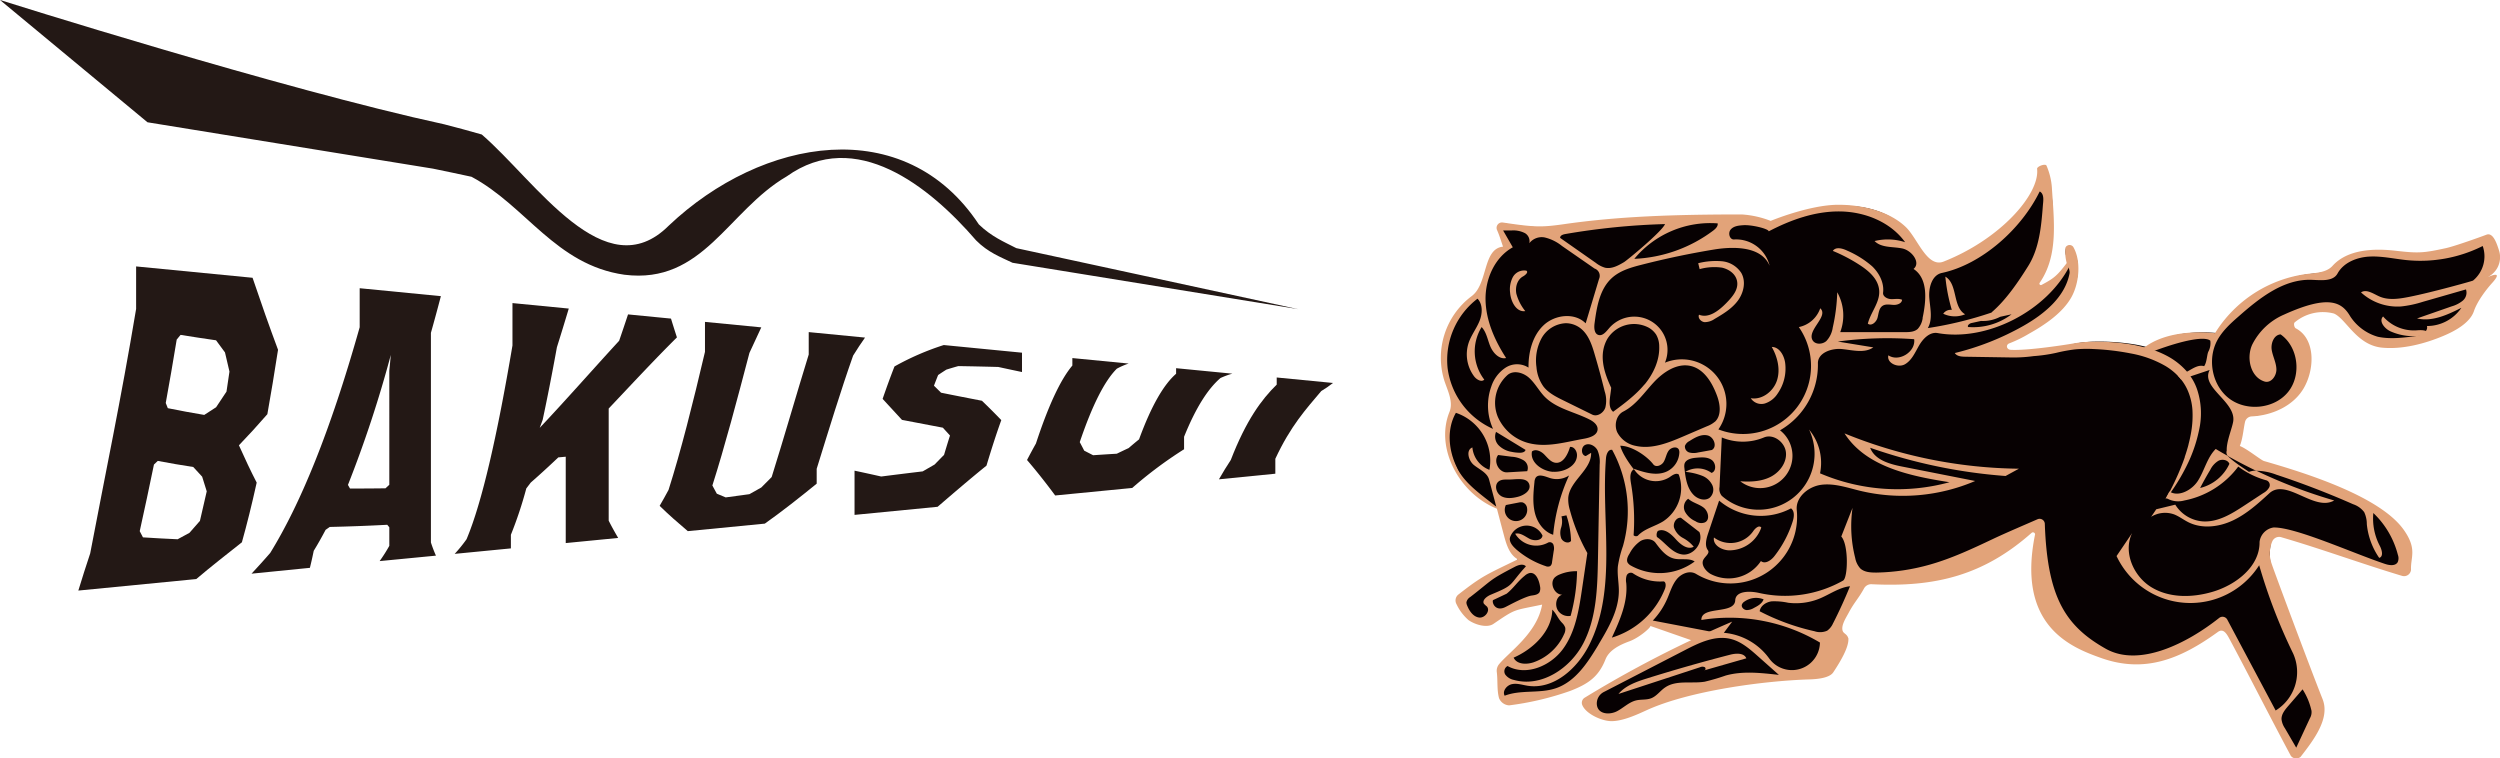 <svg xmlns="http://www.w3.org/2000/svg" viewBox="0 0 775.27 235.16"><defs><style>.cls-1{fill:#231815;}.cls-2{fill:#070102;}.cls-3{fill:#e2a379;}.cls-4{fill:none;}</style></defs><title>logo</title><g id="レイヤー_2" data-name="レイヤー 2"><g id="レイヤー_1-2" data-name="レイヤー 1"><path class="cls-1" d="M82.91,128.44q-4.41,5.08-8.82,9.65c1.84,4.12,3.68,8,5.51,11.57-1.53,6.93-3.06,13.06-4.59,18.51-4.72,3.74-9.43,7.4-14.15,11.4l-36.57,3.57c1.22-4,2.45-7.84,3.68-11.53,4.75-25,9.5-47.42,14.24-75.81q0-6.47,0-13.18l36.11,3.52c2.63,7.8,5.27,15.29,7.9,22.33Q84.56,119.2,82.91,128.44ZM62.69,147.82q-1.38-1.46-2.76-3-5.51-.84-11-1.89l-1.19,1.13c-1.47,7.16-2.94,14-4.41,20.66l1,1.92q5.38.35,10.75.59l3.68-2L62,161.53q1.06-4.41,2.11-9.16Q63.38,150.15,62.69,147.82Zm7.08-38.53L67,105.53q-5.51-.79-11-1.68l-1.2,1.45c-1.13,6.93-2.27,13.46-3.4,19.67l.64,1.61q5.65,1.15,11.3,2.09,1.84-1.17,3.68-2.38,1.61-2.37,3.22-4.85.46-3,.92-6.21Q70.46,112.31,69.77,109.29Z"/><path class="cls-1" d="M133.63,103.22v65a40.53,40.53,0,0,0,1.56,4.09L117.73,174a49,49,0,0,0,3-4.73v-5.75l-.64-.78q-8.91.47-17.83.67l-1.29.9q-1.84,3.51-3.68,6.5-.6,2.93-1.19,5.28L78,177.9c1.93-2.07,3.86-4.2,5.79-6.42,9.25-15,18.5-37.21,27.75-70V89.38l25.18,2.46Q135.19,97.69,133.63,103.22ZM107.9,150.38l.64,1.12q5.51,0,11-.07l1.19-1.1V115q.23-2.42.46-4.94A365.89,365.89,0,0,1,107.9,150.38Z"/><path class="cls-1" d="M188.76,126.69v34.77c1,2,2,3.74,2.94,5.36l-16.26,1.59V141.63l-2.3.21c-2.85,2.7-5.7,5.32-8.55,7.81l-1.38,1.82a124.22,124.22,0,0,1-4.78,14.37v4.22L141,171.76a43.76,43.76,0,0,0,3.68-4.54c4.75-11.23,9.5-32,14.24-60.08q0-6.29,0-13.15l17.46,1.7q-1.84,6.15-3.68,12c-1.47,8.1-2.94,15.63-4.41,22.5l-.92,2.49c8.21-8.7,16.42-18.07,24.63-27q1.38-4,2.76-8.18l13.32,1.3q.92,3,1.84,5.83C202.85,111.64,195.8,119.25,188.76,126.69Z"/><path class="cls-1" d="M264.56,110.28c-3.77,10.63-7.54,23-11.3,35.1q0,2.31,0,4.61c-5.36,4.36-10.72,8.59-16.08,12.39l-23.89,2.33c-2.91-2.46-5.82-5-8.73-7.84q1.38-2.37,2.76-4.94c3.77-11.83,7.54-26.79,11.3-42.82V99.82l17.46,1.7c-1.23,2.6-2.45,5.25-3.68,7.93-3.83,14.63-7.66,29.08-11.49,41.11q.69,1.29,1.38,2.54l2.76,1.15,7.35-1,3.68-2.07q1.61-1.6,3.22-3.24c3.83-12.19,7.66-25.6,11.49-38q0-3.45,0-6.95l17.46,1.7C267,106.43,265.79,108.31,264.56,110.28Z"/><path class="cls-1" d="M309.58,113.8q-6.2-.17-12.41-.27-1.84.51-3.68,1.09-1.29.81-2.57,1.68-.64,1.6-1.29,3.31l2.2,2.17c4.23.86,8.45,1.68,12.68,2.5,2,1.92,4,3.91,6,6-1.53,4.23-3.06,9-4.59,14.11-5.05,4.09-10.11,8.43-15.16,12.77L265,159.67q0-7,0-13.71,4.14.88,8.27,1.81,6.43-.82,12.87-1.59l3.68-2.12q1.47-1.51,2.94-3,.92-3.09,1.84-6l-2.21-2.43-12.68-2.42c-2-2.18-4-4.33-6-6.52,1.23-3.55,2.45-6.92,3.68-10.05A82.58,82.58,0,0,1,292.67,107l24.26,2.37v6Q313.26,114.6,309.58,113.8Z"/><path class="cls-1" d="M378.49,117.22c-3.77,3.24-7.53,8.89-11.3,18.23v3.87a128.1,128.1,0,0,0-16.08,12l-23.89,2.33q-4.37-5.91-8.73-11,1.38-2.65,2.76-5.11c3.77-11.47,7.53-19.72,11.3-24.18q0-1.32,0-2.32l17.46,1.7a21.79,21.79,0,0,0-3.68,1.6c-3.83,3.83-7.66,11.45-11.49,22.77q.69,1.29,1.38,2.64l2.76,1.42q3.68-.25,7.35-.47,1.84-.9,3.68-1.75,1.61-1.4,3.22-2.7c3.83-10.47,7.66-17,11.49-20.34v-1.73l17.46,1.7C380.95,116.19,379.72,116.67,378.49,117.22Z"/><path class="cls-1" d="M409.73,121.27c-4.75,5.63-9.5,10.81-14.24,21v4.63L378,148.64q1.84-3.21,3.68-6c4.75-12.27,9.5-18.73,14.24-23.37v-2.21l17.46,1.7C412.18,119.71,411,120.51,409.73,121.27Z"/><path class="cls-1" d="M0,0S87.53,27.67,137.77,38.55c3.8,1,7.69,2,11.63,3.16,16.84,14.52,38.19,48.07,58,28.25,29-27.45,73.21-35.08,96.15-.37,3.92,3.79,7.82,5.41,11.62,7.36l87.45,18.93L314,81.49c-3.73-1.78-7.61-3.22-11.3-6.94-14.5-16.8-37.38-35.1-58.73-19.85-18.3,10.68-25.93,33.55-50.33,30.5-21.35-3.05-30.5-21.35-47.42-30.38-4.05-.9-8-1.69-11.94-2.52L45.74,37.92Z"/><path class="cls-2" d="M573.24,198a1.74,1.74,0,0,1-.48.1Z"/><path class="cls-2" d="M770,86.61l1.62-.49c.17.9-.59,1.66-1.25,2.3a19.35,19.35,0,0,0-4.91,7.77c-1.23,3.66-5,5.73-8.59,7.23-5.81,2.45-12.15,4.39-18.35,3.22-5.52-1.05-9.33-5.57-13.26-11.07a1.12,1.12,0,0,0-1.07-.47c-4.86.74-10.55,2.39-14.38,5a1.1,1.1,0,0,0,0,1.87c5.63,3.29,7.5,11.72,4.35,17.63-3.27,6.14-10.49,9.39-17.47,9.43a1.09,1.09,0,0,0-1.09.92,44,44,0,0,1-1.77,7.48,1.09,1.09,0,0,0,.53,1.33c2.65,1.38,7.36,4.73,8.21,5a178.76,178.76,0,0,1,34.66,13.91c0,.14-.05.28-.07.42a14,14,0,0,1,7.8,7.61,34.63,34.63,0,0,1,2.43,11.2A1.11,1.11,0,0,1,746,178c-13.39-3.85-26.5-8.69-39.89-12.54-.59-.17-1.49,1.16-1.65,1.75-1.73,6.74.9,13.93,3.51,20.48q5.67,14.28,11.35,28.55c2.42,6.1-1.68,12.52-6,17.68a1.11,1.11,0,0,1-1.83-.19L692.33,198c-1-1.78-3-3.85-4.59-2.67-11.68,8.47-27.94,11.73-40.81,5.2-11.21-5.68-17.64-23-14.07-35.48a1.1,1.1,0,0,0-1.75-1.17c-14.66,11.51-33.3,16.57-52.07,15.44-.43,0-.86,1.33-1.07,1.71-1.91,3.59-3.79,6.05-5.7,9.64a8.26,8.26,0,0,0-1.38,4.62,3.33,3.33,0,0,0,.81,1.78,1.1,1.1,0,0,1-.4,1.76,14.88,14.88,0,0,0-6.65,5.74,1.1,1.1,0,0,0,1.36,1.6l.18-.08a1.11,1.11,0,0,1,.92,2c-4.55,2.32-10.46,2.32-15.78,2.48a110.16,110.16,0,0,0-41.81,9.59c-3.25,1.46-6.6,3.11-10.16,3-3.3-.1-6.79-2.38-7.24-5.54a1.14,1.14,0,0,1,.52-1.13,337.23,337.23,0,0,1,31.57-17.42,1.1,1.1,0,0,0-.14-2l-11-3.47a1.1,1.1,0,0,0-1.07.24,23.31,23.31,0,0,1-7.72,4.59,19.35,19.35,0,0,0-8.66,7.21,23,23,0,0,1-11.42,9c-5.18,2-10.78,2.65-16.32,3.2a1.11,1.11,0,0,1-1.16-.72,36.43,36.43,0,0,1-2-9.78,1.09,1.09,0,0,1,.56-1c2.73-1.47,11.9-9.39,14.36-17.77a1.11,1.11,0,0,0-1.29-1.38c-7.5,1.45-8,.56-14.75,5.17a6.83,6.83,0,0,1-6.8.26,14,14,0,0,1-4.44-5.31,1.12,1.12,0,0,1,.27-1.43c7.8-6.24,8.9-7.35,17.41-11.57a1.12,1.12,0,0,0,.28-1.8c-1.59-1.6-2.34-4-2.93-6.3q-1-3.93-2.09-7.87a1.1,1.1,0,0,0-.63-.73c-11.16-4.79-18.76-18.58-14.22-29.84,1.25-3.1-.51-6.5-1.57-9.66a23.88,23.88,0,0,1,8.4-26.2c4.87-3.52,4-13.25,9.11-15a1.07,1.07,0,0,0,.71-1.36l-1.67-4.78a1.11,1.11,0,0,1,1.24-1.45,87.42,87.42,0,0,0,32-.47c15.42-3.12,46.42.64,51.24.5.77,0,6.46-1.75,7.19-1.86,6.12-1,5.87-3.18,12.36-3.58,7.27-.45,15.1,1,20.31,6.08,3.59,3.5,4.29,9.37,8.83,11.5,7.35,3.45,16.94-3.5,22.7-9.22,3.52-3.49,7.93-9.63,11.56-13.48l-.13,0a26.91,26.91,0,0,1-.15-5.48,1.11,1.11,0,0,1,2.17-.15A43.56,43.56,0,0,1,635.88,58c1.64,9.35.26,21.68-4.77,30.52A1.12,1.12,0,0,0,632.7,90a38.28,38.28,0,0,0,8.73-7.84,1.11,1.11,0,0,0,.08-1.27c-.18-.31-.37-.61-.52-.91a4.19,4.19,0,0,1-.32-3,1.12,1.12,0,0,1,2-.21c2.6,4.34,2.07,10.21-.47,14.66-2.75,4.81-7.42,8.22-12.25,10.92a72.78,72.78,0,0,1-8.69,4.11,1.11,1.11,0,0,0,.32,2.13,89.6,89.6,0,0,0,15.73-.26h0l.9-.29a48.85,48.85,0,0,1,5.87-1.59,37.44,37.44,0,0,1,6.13-.51,66.85,66.85,0,0,1,12.15.93q1.6.29,3.19.7a1.1,1.1,0,0,0,.9-.17c5.65-3.94,13.86-4.76,20.77-4.14a1.08,1.08,0,0,0,1-.5A39.49,39.49,0,0,1,716.8,84.91c2.69-.3,5.72-.45,7.53-2.46C729,77.28,737,77.35,744,78.17s14.65,1.77,20.25-2.38a6.54,6.54,0,0,1,9.63,3.05C774.86,81.89,772.88,85.43,770,86.61Z"/><g id="シェイプ_16" data-name="シェイプ 16"><path class="cls-3" d="M690.79,141.34q-1.85-1-3.67-2.12c-2.68,2.67-3.48,6.66-5.51,9.85-1.8,2.84-5.75,5-8.5,3.54a2.66,2.66,0,0,1-.36-.21q-.55,1.06-1.14,2.1l-.17.3.22-.29a3.18,3.18,0,0,1,.92.34,7.05,7.05,0,0,0,4.76.36,27.36,27.36,0,0,0,16.76-10.52,26,26,0,0,0,8.84,4.3,1.56,1.56,0,0,1,.77,2.13,4.49,4.49,0,0,1-1.82,1.77L696,156.76c-3.94,2.59-8.26,5.27-13,4.92a11,11,0,0,1-8.43-5.18l-5.9,1.43c-.55.83-1.08,1.62-1.59,2.34a8.27,8.27,0,0,1,7.11-.76c1.59.62,2.95,1.7,4.47,2.45,4.24,2.11,9.43,1.47,13.72-.54s7.86-5.25,11.36-8.45c5.27-4.81,13.93,5.8,20.11,2.23a156.6,156.6,0,0,1-24.25-9.28,7.31,7.31,0,0,0-2.19.42C696.83,145.84,692.61,143.31,690.79,141.34Zm-8.52,10q1.48-2.87,3.15-5.64a6.71,6.71,0,0,1,2.61-2.85c1.19-.56,2.9-.2,3.32,1A13.54,13.54,0,0,1,682.28,151.33Z"/><path class="cls-3" d="M775,77.78c-.59-1.8-1.74-5.82-3.92-5-2.67,1-9.9,3.58-12.58,4.17-6.81,1.49-8.49,1.64-15.42.83s-15.07-.5-19.75,4.67c-1.81,2-4.84,2.16-7.53,2.46a39.47,39.47,0,0,0-28.91,18.41c-7.2-.75-16,0-21.84,4.37-.43.31-.83.65-1.22,1a36.22,36.22,0,0,1,3.57,2.53c-.26-1.32-1.87-1.43-.2-2.08l1.11-.42c9.11-3.35,15.45-4.46,17.12-3.08a5.56,5.56,0,0,1-.51,3.23c-.58.94-.46,3.36-1.4,4.69-1.86-.56-3.55.77-5.35,1.72a8,8,0,0,1-1.74.73,3.94,3.94,0,0,0-1.11.48c.17.17.33.34.49.52s.37.43.55.66l2.88-.94,6-2c-2.91,5.49,8.28,9.83,7.29,16-.36,2.18-2.14,6.27-2,9a1.75,1.75,0,0,0,.31,1.67q4.33,2.43,8.81,4.59a17.93,17.93,0,0,1,6.28,1.22q12.11,4,23.8,9.16a7.11,7.11,0,0,1,3.42,2.44,8.67,8.67,0,0,1,.82,3.73A22.09,22.09,0,0,0,737.81,173c1.39-.4.85-2.47.18-3.74a18.18,18.18,0,0,1-2-10.17,27.25,27.25,0,0,1,7.62,13,3,3,0,0,1-.07,2.25c-.73,1.25-2.59,1-4,.51-9.73-3.24-27.77-11.44-34.52-11.27a5.14,5.14,0,0,0-4.31,4.46c.1,7.61-7.26,13.32-14.56,15.48-6.26,1.85-13.38,2-19-1.43s-8.81-11-5.94-16.81l-4.85,7.16a25.29,25.29,0,0,0,44.23,2.85,169.88,169.88,0,0,0,10.53,27.37,14,14,0,0,1-5.42,17.67l-15-28.18a1.67,1.67,0,0,0-2.51-.53c-9.79,7.77-24.72,15.46-35.18,9.56-12.62-7.12-18.12-16.05-18.9-38.81A1.62,1.62,0,0,0,631.9,161c-3.41,1.5-10,4.3-13.85,6.13-6.34,3-12.71,6-19.45,7.92a65,65,0,0,1-16.69,2.51c-1.75,0-3.68-.07-5-1.27a6.63,6.63,0,0,1-1.6-3.29,39.81,39.81,0,0,1-.82-15.52L571,166.37c2.33,2.61,2.07,12.81.56,13.67a36.56,36.56,0,0,1-26,3.85c-2.91-.67-7.3-.71-7.45,2.27-.23,4.49-10.61,1.6-10.5,6.1a54.86,54.86,0,0,1,36.77,7,8.69,8.69,0,0,1-15.75,4.92,19.39,19.39,0,0,0-14.05-7.94l2.59-3.47q-3.49,1.5-7,3.08c-1.49.68-3,1.37-4.45,2.07a352.11,352.11,0,0,0-34.28,18.43,1.85,1.85,0,0,0-.81,2.17c1,2.74,5.83,5,8.87,5.11,3.56.11,8.12-2,11.38-3.5,13.13-5.9,35.87-9,50.25-9.44,2.35-.07,6.2-.41,7.38-2.19,2.32-3.5,4.88-7.87,4.69-10.5-.5-1.69-1.71-1.36-1.87-2.81-.18-1.63,1.17-3.69,1.94-5.12,1.75-3.3,3.11-4.52,4.77-7.57a2.53,2.53,0,0,1,2.35-1.33c19.85,1,34.82-2.78,49.71-16a.67.67,0,0,1,1,.51c-5.78,28.32,11,35,20.31,38.31,13.57,4.9,24.67.45,36.35-8,1.63-1.18,2.64.31,3.59,2.1,6.3,11.77,12.7,24.45,19.07,36.32a2.12,2.12,0,0,0,3,.31c4.09-5.27,9.2-11.92,6.84-17.89-3.79-9.51-15.07-39.73-15.83-42.08a9.52,9.52,0,0,1,.25-6.92,2.3,2.3,0,0,1,2.74-1.24c12.73,3.71,24.74,8.17,37.51,12a2.15,2.15,0,0,0,2.74-2.16c-.09-3.71,1.93-6.23-2.25-12.13-7.5-10.58-31.22-17.84-43.33-21.33-.95-.27-5.19-3.76-7.5-4.67.93-2.32,1.11-5.23,1.6-7.41a2.24,2.24,0,0,1,2.08-1.76c6.46-.3,13.27-3.35,16.41-9.24,3.25-6.09,3.17-15-2.75-18.08-.46-.24-.73-1.5-.33-1.83a13.54,13.54,0,0,1,12.17-2.75c3.75,1.58,7,9.81,14.92,10.58,6.27.61,13.28-1.21,19.08-3.67,3.56-1.5,8.19-4,9.42-7.67,1-2.94,3.6-6.45,5.67-8.75,3.75-4.17-1-1.91-1.5-1.75A6.87,6.87,0,0,0,775,77.78ZM535.14,209.49a63.63,63.63,0,0,1-6.51,1.91c-4.12.67-8.78-.59-12.24,1.77-1.52,1-2.63,2.71-4.36,3.37-1.47.56-3.13.3-4.65.66-2.22.53-3.91,2.3-5.94,3.36-2.28,1.18-5.88,1-6.24-2a4,4,0,0,1,2.23-4l25.18-13c4.35-2.25,9.19-4.58,14-3.44,3.31.78,6,3.13,8.53,5.38l6.51,5.79C546.13,208.68,540.47,208,535.14,209.49Zm6.41-20.31c-.82-.1-1.61-.89-1.38-1.68a1.84,1.84,0,0,1,.73-.9,6.25,6.25,0,0,1,6-.74c-.45,1.31-1.8,2.05-3,2.67A4.37,4.37,0,0,1,541.56,189.19Zm26.94,4a5.5,5.5,0,0,1-1.88,2.41,5.42,5.42,0,0,1-3.92.16,69.57,69.57,0,0,1-17-6.19c.24-1.71,2-2.85,3.71-3.08a20.29,20.29,0,0,1,5.13.44,19.42,19.42,0,0,0,9.82-1.33c3.13-1.3,6-3.43,9.35-3.79Q571.34,187.62,568.5,193.2Zm148.33,27.3a3.78,3.78,0,0,1-.51,2.28l-4.23,9.1-3.49-6a6.23,6.23,0,0,1-1.07-2.78c-.07-1.55,1-2.89,2-4.06l4.53-5.25A20.41,20.41,0,0,1,716.83,220.5ZM766.92,87c.37,0-12.75,3.67-19.8,5.06-3.09.61-6.41,1.14-9.29-.14-1.86-.83-4-2.37-5.66-1.24a16.75,16.75,0,0,0,12.35,4.36,33.14,33.14,0,0,0,6.8-1.44l13.4-3.85a3.24,3.24,0,0,1-1,3.49A9.54,9.54,0,0,1,760.3,95l-10.76,3.75c4.69,1.1,9.46-1.13,13.76-3.3a12.88,12.88,0,0,1-10.68,5.65,1.75,1.75,0,0,1-.33,1.53,5.52,5.52,0,0,1-3.25,1.61l-.52.08c-3.7.45-7.45.89-11.11.12a15.2,15.2,0,0,1-8.57-6.32c-2.54-4.32-6.43-6.95-20.52-.57a19.8,19.8,0,0,0-9.87,9.28c-1.93,4.15-.56,10.17,3.83,11.49,2,.6,3.72-1.78,3.65-3.85s-1.15-4-1.46-6,.7-4.64,2.76-4.77c5.52,3.88,6.56,12.68,2.29,17.9s-12.84,6.06-18.21,2-6.91-12.31-3.63-18.21c1.58-2.83,4-5.06,6.47-7.21,6.53-5.76,14.06-11.74,22.76-11.4,2.92.11,6.61.58,8-2,1.88-3.39,6-5,9.83-5.21s7.7.7,11.56,1.09a43.09,43.09,0,0,0,23.61-4.37A9.75,9.75,0,0,1,766.92,87Z"/><path class="cls-3" d="M602.61,97.29a2.79,2.79,0,0,1,2.66-1.19,53.49,53.49,0,0,1-2-10.31c3.9,2.31,2.2,9.41,6.13,11.67A8.29,8.29,0,0,1,602.61,97.29Z"/><path class="cls-3" d="M753.33,103.55a17.49,17.49,0,0,1-12-.79c-1.86-.83-3.76-3.18-2.31-4.62a12.67,12.67,0,0,0,10.22,4.31C750.72,102.35,752.65,102.19,753.33,103.55Z"/><path class="cls-3" d="M526.63,81.62a22.43,22.43,0,0,1,7.28-.61A8.06,8.06,0,0,1,540,84.66c1.51,2.67.73,6.16-1.1,8.61s-4.53,4.09-7.18,5.63a5.36,5.36,0,0,1-3.13,1c-1.11-.12-2.16-1.29-1.71-2.31,3.05,1.25,6.23-1.32,8.53-3.68,1.73-1.78,3.6-3.91,3.32-6.38s-2.45-4-4.73-4.53a16.92,16.92,0,0,0-6.93.46Z"/><path class="cls-3" d="M576.72,82.19a50.2,50.2,0,0,0-8.34-4.38c.9-1.37,3-.79,4.48-.07a29.75,29.75,0,0,1,7.72,4.85c2.2,2.12,3.75,5.13,3.38,8.16-.14,1.16,1.24,1.94,2.41,2s2.41-.26,3.48.21c-.08,1.15-1.52,1.65-2.67,1.59s-2.42-.35-3.38.29c-1.15.76-1.21,2.38-1.57,3.71s-1.9,2.69-3,1.82c.87-3.51,3.72-6.53,3.53-10.14S579.64,84.09,576.72,82.19Z"/><path class="cls-3" d="M549.44,107.59c2.37,0,3.85,2.65,4.16,5a13.59,13.59,0,0,1-2.35,9.47,7.35,7.35,0,0,1-3.91,3.05,3.91,3.91,0,0,1-4.41-1.62c3.54.6,7.05-2.15,8.14-5.57S551.21,110.71,549.44,107.59Z"/><path class="cls-3" d="M473,96.47c-2.73.44-4.49-2.91-4.7-5.67a8.24,8.24,0,0,1,.84-4.86,4,4,0,0,1,4.21-2c.71.47-.32,1.38-1.07,1.79-1.79,1-2.44,3.33-2.05,5.34A14.6,14.6,0,0,0,473,96.47Z"/><path class="cls-4" d="M547.34,171.64h0"/><path class="cls-4" d="M547.34,171.64h0"/><path class="cls-3" d="M531.51,166.68a8.57,8.57,0,0,0,12.09-1.84c.62-.95,1.9-2.15,2.59-1.24a10.52,10.52,0,0,1-10,7.07C533.84,170.59,531.09,169,531.51,166.68Z"/><path class="cls-4" d="M528.29,208.21l.2.1"/><path class="cls-3" d="M541.55,204.15l-13.13,3.76c.49.1.65-.76.24-1a1.67,1.67,0,0,0-1.44,0L501.9,215.2c2.18-2.62,5.6-3.8,8.85-4.82q12.78-4,25.78-7.35C538.35,202.56,540.83,202.41,541.55,204.15Z"/></g><path class="cls-3" d="M640.91,81.59c-3.06,4-4,4.73-7.8,6.76a.45.45,0,0,1-.58-.66c5.87-8.51,4.41-19.21,3.77-29.58a21,21,0,0,0-1.66-6.74c-.32-.75-3,.22-2.92,1,.88,7.75-11.25,21.75-29,28.75-5.09,2-8-7.06-11.62-10.62-5.21-5.08-13.72-7-21-7-9,0-21,5-21,5a29.56,29.56,0,0,0-9-2c-22,0-38.71.67-55,3-7,1-9.12,1-19.07-.5a1.68,1.68,0,0,0-1.79,2.33c.8,1.81,1.28,3.5,1.86,5.16-6.38.64-4.6,11.64-9.79,15.39a23.88,23.88,0,0,0-8.4,26.2c1.06,3.17,2.83,6.56,1.58,9.67-4.61,11.41,3.28,25.45,14.71,30q1.1,4.2,2.22,8.39c.75,2.81,1.72,5.92,4.27,7.31-9.69,4.73-10.87,5-18.41,10.9a2.35,2.35,0,0,0-.61,3,15,15,0,0,0,3.73,4.95c2,1.41,5.71,2.54,7.7,1.19,7.22-4.91,6-4.05,15.13-6-1.56,8.87-10.12,14.55-13.38,18.51a3.2,3.2,0,0,0-.68,2.43c.33,2.64,0,5.54.69,8.06a3.58,3.58,0,0,0,3.13,2.25,90.74,90.74,0,0,0,19-4.5c5.46-2.13,8.73-4.3,10.88-9.75,1.16-2.93,4.48-4.54,7.44-5.62s6.54-4.18,6.5-4.75l14,4.88,2-.46,4.16-2.38-1.71-.33-17.71-3.39a23.15,23.15,0,0,0,4.43-6.66c.93-2.11,1.55-4.4,3-6.17S524,176.78,526,178a20.68,20.68,0,0,0,31.19-19.83c-.4-4,3.62-7.31,7.6-7.83s8,.86,11.87,1.82a57,57,0,0,0,35.86-3l-22.58-4.46c-4-.78-8.56-2.07-10-5.85a163.72,163.72,0,0,0,42,8.76l4.14-2.26A147.2,147.2,0,0,1,572,134.4c6.66,10.4,20.35,13.23,32.55,15.14a61,61,0,0,1-40.14-2.76A16.16,16.16,0,0,0,561,133.21a17.34,17.34,0,0,1-27.05,20.56,3.31,3.31,0,0,1-.71-2.74l.7-15.37a17,17,0,0,0,13.07,0c2.94-1.24,6.5,1.45,6.82,4.62s-1.95,6.19-4.8,7.62-6.17,1.57-9.36,1.35A10,10,0,0,0,552,133.44a23.41,23.41,0,0,0,11.75-20.71c-.1-3.32,4.21-4.81,7.5-4.48s7,1.38,9.67-.53l-11-1.8a113.49,113.49,0,0,1,23.68-.73c.52,3.93-4.74,7.18-8,5-.6,2.4,3,4,5.14,2.77s3.15-3.69,4.39-5.83,3.33-4.28,5.76-3.84c15.25,2.74,33.74-6.84,40.88-20.73C642,82,641.22,81.17,640.91,81.59ZM532.66,69.27c.15.92-.66,1.69-1.41,2.26a43.9,43.9,0,0,1-24.44,8.74A30.62,30.62,0,0,1,532.66,69.27ZM485.4,72.58a216.33,216.33,0,0,1,30.94-3.09c-.93,2.31-11.8,11.26-12.7,11.79-1.8,1.07-3.84,2.19-5.9,1.74a8.48,8.48,0,0,1-2.85-1.49l-11.08-7.76C483.79,73,484.69,72.71,485.4,72.58ZM448.92,114.2a23.94,23.94,0,0,1,9.27-21.58c1.72,1.8,1.53,4.72.59,7s-2.52,4.31-3.33,6.66a11.42,11.42,0,0,0,1.7,10.45c.77,1,2.28,1.87,3.14,1a14.39,14.39,0,0,1-.82-16.31c1.51,1.61,1.85,4,2.69,6s2.74,4.09,4.9,3.61c-3.5-5.42-6.25-11.54-6.38-18s2.81-13.21,8.45-16.34l-3-5.22,2.62,0a7.87,7.87,0,0,1,4.17.84,2.92,2.92,0,0,1,1.34,3.11A4.85,4.85,0,0,1,479,73.63a13.56,13.56,0,0,1,5.39,2.65l10.1,7a2.38,2.38,0,0,1,1.37,3.27l-4.13,13.72c-3.37-3.41-9.49-2.73-13,.55S473.95,109.24,474,114a6.57,6.57,0,0,0-7.09,0,11.19,11.19,0,0,0-4.45,5.87A17.52,17.52,0,0,0,463,133,24,24,0,0,1,448.92,114.2ZM528,147.6a5.84,5.84,0,0,1,3,2.85,3.35,3.35,0,0,1-.8,3.89c-1.47,1.14-3.72.45-5-.87-2.09-2.13-2.52-5.34-2.85-8.31a4,4,0,0,1,0-1.21c.34-1.46,2.18-1.89,3.67-2,1.65-.15,3.47-.28,4.81.7s1.5,3.52-.08,4a7.31,7.31,0,0,0-8.1-.32A19.18,19.18,0,0,1,528,147.6Zm-5.53-9.2a2.77,2.77,0,0,1,1.44-1.62c1.7-1.09,3.66-2.22,5.63-1.75s3.08,3.54,1.31,4.52l-4.31.78a5.57,5.57,0,0,1-2.64,0A1.9,1.9,0,0,1,522.51,138.4Zm9.3-7.6a8.31,8.31,0,0,1-2.46,1.4l-7.43,3.19c-4.66,2-9.73,4-14.67,2.87a8.14,8.14,0,0,1-5.7-4.23c-1-2.23-.3-5.28,1.88-6.4,3.93-2,6.48-5.87,9.49-9.1s7.29-6.07,11.57-5c3.94,1,6.36,4.92,7.83,8.71C533.42,125.07,534,128.73,531.82,130.79Zm-26,19c-.26-1.51-.42-3.44.89-4.27-1.39-1.74-3.7-5.12-4.19-7.3,3.45,0,8.14,3.06,10.25,5.79.79,1,2.51.34,3.18-.75s.81-2.46,1.55-3.5,2.6-1.48,3.17-.34a2.15,2.15,0,0,1,.15,1.08,6.82,6.82,0,0,1-3.67,5.6c-3.21,1.62-7.08.45-10.48-.76a8,8,0,0,0,11.17,2.6c.86-.61,2-1.41,2.81-.8a12.34,12.34,0,0,1-4.84,14.52c-2.58,1.6-5.8,2.25-7.86,4.47a1.1,1.1,0,0,1-1.31-.15A67,67,0,0,0,505.77,149.82Zm4.2-30.59c-2.75,3.32-6.26,5.93-9.73,8.49-1.78-1.58-.9-4.23-.59-7.45-2.37-5-3.9-10.32-1.23-15.11a9.72,9.72,0,0,1,12.79-3.56,6.62,6.62,0,0,1,2.4,2.23,7.36,7.36,0,0,1,.93,3.6C514.69,111.74,512.73,115.9,510,119.23Zm-12.37,2.08a9.08,9.08,0,0,1,.22,5.12c-.56,1.65-2.51,2.92-4.06,2.16l-9-4.43c-2.26-1.11-4.61-2.3-6.14-4.3a12,12,0,0,1-2.15-6,14.59,14.59,0,0,1,1.58-8.95,9.07,9.07,0,0,1,7.5-4.66,7.47,7.47,0,0,1,4.26,1.34c2.7,1.89,3.83,5.26,4.74,8.42Q496.22,115.64,497.61,121.31ZM482.23,179a5,5,0,0,1,1.45-.86,13.13,13.13,0,0,1,5.38-1,56.34,56.34,0,0,1-2,13.85,3.89,3.89,0,0,1-3.66-1.31c-1.38-1.62-1-4.67,1.08-5.27C482,184.49,480.36,180.69,482.23,179Zm2-11.86a5.1,5.1,0,0,1-.12-3.49,6.3,6.3,0,0,0,.11-3.52l1.54-.32a26.73,26.73,0,0,1,1.43,7.94C486.48,168.67,484.83,168.17,484.26,167.12Zm-2.61-1.31c-3-1-5-3.92-5.69-7s-.4-6.24-.08-9.35a2.93,2.93,0,0,1,.36-1.31c.87-1.32,2.87-.45,4.37.05a7,7,0,0,0,6-.78A56.6,56.6,0,0,0,481.65,165.81Zm0-19.51c-3.42-.22-7.2-2.93-6.55-6.31,1.12-.9,2.81-.1,3.82.93s2,2.33,3.38,2.55c2.43.38,3.92-2.53,4.61-4.89,1.26-.16,2.18,1.31,2.16,2.58C489,144.52,485,146.51,481.62,146.29ZM475,137.62a14.36,14.36,0,0,1-10.58-8.52,11.55,11.55,0,0,1,3.15-12.87c1.92-1.54,4.88-.66,6.68,1s3,3.93,4.67,5.7c3.64,3.78,9.23,4.76,13.92,7.12,1.28.64,2.67,1.68,2.59,3.12-.11,1.85-2.4,2.55-4.21,2.88C485.82,137,480.36,138.68,475,137.62Zm-10.39,3.48,4.19.54a8.05,8.05,0,0,1,3.68,1.11,2.78,2.78,0,0,1,1.12,3.37l-6.21.36C464.83,146.62,463,143.08,464.59,141.1Zm-.66-7.16,9.13,5.57c-.15.71-1.07.9-1.79.89a12.72,12.72,0,0,1-2.59-.29,7.29,7.29,0,0,1-3.94-2A3.87,3.87,0,0,1,463.93,133.95Zm-12,11.34c-2.73-5.35-3.45-12.06-.46-17.26a15.67,15.67,0,0,1,10.39,17.68,8.2,8.2,0,0,1-5.28-6.94c-2.08.79-1.25,4.06.48,5.46s4.13,2.37,4.7,4.52l2.23,8.39C459.64,153.61,454.39,150.12,451.93,145.29Zm13.48,8.49c-1.5-.93-2.09-3.39-.69-4.47,1-.77,2.35-.55,3.58-.6,2.18-.07,5.11-.64,5.88,1.39s-1.62,3.52-3.6,4C468.86,154.53,466.93,154.71,465.41,153.78Zm1.57,2.84,3.92-.76a3,3,0,0,1,1.25-.05,2.11,2.11,0,0,1,1.39,1.78,3.48,3.48,0,1,1-6.56-1Zm-6.76,30.68a6.51,6.51,0,0,0,.79.73c1.29,1.31-.54,3.73-2.36,3.48s-3-2-3.7-3.73a2.33,2.33,0,0,1-.22-1,2.53,2.53,0,0,1,1.19-1.63c7.21-5.58,5.65-5.12,13.74-9.33,1.12-.59,2.65-1.11,3.52-.19-5.59,6.16-3.28,5.65-11,8.84C461,185,459.47,186.2,460.22,187.3Zm17.23-3.74c-.43.82-1.48,1-2.4,1.12-2,.23-7.06,3-8.25,3.59-3.08,1.51-4.2-1.34-3.83-2.15l4.23-2c2.21-1.77,3.38-3.78,5.59-5.55a3.61,3.61,0,0,1,1.47-.84c2-.42,3,2.19,3.31,4.19A2.9,2.9,0,0,1,477.45,183.56Zm-7.4-13.31c-1.13-1-2.26-2.41-1.73-3.79a5.46,5.46,0,0,1,10-.36c-.19,1.62-2.58,1.74-4,1s-2.91-2-4.47-1.58a7.61,7.61,0,0,0,10.24,2.73,1.21,1.21,0,0,1,1.62.67,3.5,3.5,0,0,1,.08,2l-.51,3.4a1.71,1.71,0,0,1-.56,1.24,1.68,1.68,0,0,1-1.43,0A27,27,0,0,1,470.05,170.24Zm11.33,18.82c1.51,1.62,1.48,2.44,3,4.07a3.75,3.75,0,0,1,1,1.55,3.32,3.32,0,0,1-.37,2,16.25,16.25,0,0,1-9.33,8.66c-2.23.8-5.32.76-6.31-1.4C475.45,201.3,481.27,195.7,481.38,189.07Zm-13.89,17.48c5.73,3.21,13.33,0,17.19-5.29s4.94-12.09,5.9-18.58l1.65-11.17a57,57,0,0,1-5.41-13.3,11.33,11.33,0,0,1-.51-3.86c.46-5.29,7.24-8.6,7.09-13.92l-1.65,1c-1.51-.22-1.58-2.77-.21-3.44s3.09.28,3.82,1.62a9.17,9.17,0,0,1,.69,4.48l-.53,29.35c-.17,8.84-.42,18-4.46,25.91s-13.1,13.91-21.61,11.51a4.36,4.36,0,0,1-2.67-1.66A1.87,1.87,0,0,1,467.49,206.55Zm28.21-6.65c-3.33,5.55-7.16,11.51-13.3,13.56-5.08,1.7-10.83.36-15.81,2.3-.8-1.42.63-3.23,2.22-3.58s3.24.22,4.85.48c8.11,1.3,15.5-5.35,19.17-12.69,8.75-17.48,3.62-38.37,5.18-57.86.09-1.21.7-2.83,1.91-2.6a39.7,39.7,0,0,1,3.35,29.85,35.26,35.26,0,0,0-1.57,6.25c-.25,2.57.32,5.15.3,7.74C501.95,189.32,498.78,194.76,495.7,199.89Zm20.67-17.49a25.71,25.71,0,0,1-16.54,15.33c2.48-5.37,5-11.05,4.46-16.93a4.79,4.79,0,0,1,.12-2.3,1.38,1.38,0,0,1,1.87-.77,15,15,0,0,0,9.44,2.57C516.59,180.24,516.68,181.58,516.37,182.4Zm-10.48-6.93a2.71,2.71,0,0,1-1.17-1c-.46-.89.08-2,.61-2.81a10.6,10.6,0,0,1,3.36-3.87c1.49-.88,3.67-.84,4.7.56,1.55,2.09,3.3,4.34,5.85,4.9,2.09.46,4.47-.28,6.27.87A18.2,18.2,0,0,1,505.89,175.47Zm15.83-3.52c-3.22-.39-5.22-3.6-7.9-5.42a2.09,2.09,0,0,1,.26-1.87c2-.93,4.1.9,5.56,2.54s3.66,3.4,5.58,2.35a11,11,0,0,0-3.34-2.72,5.87,5.87,0,0,1-2.77-3.22c-.35-1.41.68-3.18,2.13-3.05L527,165C528.35,168.23,525.2,172.38,521.72,171.95Zm4.1-10.29a6.76,6.76,0,0,1-3.32-3,3.21,3.21,0,0,1,1-4c1.36,1.24,3.32,1.62,4.78,2.75s2.06,3.79.4,4.59A3.11,3.11,0,0,1,525.82,161.66Zm29.58-4c1.18.88.94,2.7.49,4.1a34.1,34.1,0,0,1-5.63,10.67c-1,1.32-2.93,2.65-4.2,1.55a12,12,0,0,1-15.62,4c-1.62-.94-3.12-3-2.15-4.55.59-1,2-1.92,1.31-2.82-1-1.38-.52-3.32,0-4.95q1.75-5.22,3.49-10.42A20,20,0,0,0,555.4,157.65Zm40.81-59A6.12,6.12,0,0,1,594.7,102c-1.11,1-2.76,1-4.25,1L570.67,103a14.64,14.64,0,0,0-.93-12.36,56,56,0,0,1-1.39,10.93,7.64,7.64,0,0,1-2,4.2c-1.2,1.05-3.33,1.15-4.2-.17-2-3.13,5.08-7.48,2.32-10a8.9,8.9,0,0,1-6.64,5.83,21.1,21.1,0,0,1-24.94,31.73,13.82,13.82,0,0,0-16.58-20.69,10.3,10.3,0,0,0-17.39-10.6c-.87,1-1.95,2.4-3.24,2s-1.38-2.2-1.2-3.55c.68-5.12,1.58-10.69,5.42-14.15,2.51-2.26,5.9-3.24,9.17-4.07q11.21-2.87,22.63-4.75c6.34-1,14.57-.87,17.07,5.05a10.7,10.7,0,0,0-11-8.14c-1.39.12-2-2-1.06-3.09s2.46-1.23,3.85-1.33c2.57-.19,7.87,1.08,7.94,1.9,6.85-3.58,14.37-6.26,22.09-6.17s15.69,3.27,20.2,9.54a17.22,17.22,0,0,0-9.47-.36c2.11,2.16,5.63,1.68,8.6,2.3s5.83,4.44,3.48,6.35C598,86.41,597.35,93.22,596.21,98.61Zm14.2,2.81c-.56-.37.25-1.14.9-1.28l3-.66h0a11.61,11.61,0,0,0,5.95-1.29h0l3.52-.77A19.66,19.66,0,0,1,610.41,101.41Zm7.21-4.56h0a115.07,115.07,0,0,1-19.81,4.83c1.58-2.75.72-6.18.46-9.34s.8-7.12,3.91-7.76C614.6,82,626.93,70.92,632.53,59.36c1.35.76,1.17,2.49,1,4.15-.5,6.59-1.09,13.48-4.62,19.07C626,87.23,622.14,93,617.62,96.85Z"/><path class="cls-3" d="M681.3,120.64a16.28,16.28,0,0,0-2-3.93,16.74,16.74,0,0,0-1.08-1.43l-.17-.2a21.59,21.59,0,0,0-4.93-4.09,29.44,29.44,0,0,0-4.78-2.26c-1.08-.39-2.16-.73-3.26-1s-2.45-.6-3.68-.83a66.85,66.85,0,0,0-12.15-.93,37.44,37.44,0,0,0-6.13.51c-2,.37-14.47,2.32-19.61,2-1.26-.09-1.59-1.53-.42-2a38.73,38.73,0,0,0,6.13-3c4.84-2.7,10.34-6.39,13.08-11.21,2.51-4.41,3.14-11.39.63-15.71a1.41,1.41,0,0,0-2.42.25,13.41,13.41,0,0,0,.41,4.81c.06.1,1.05,2.12.87,3.11-1.37,7.37-7.84,12.65-14.36,16.35a82.76,82.76,0,0,1-21.23,8.4c.62,1,2,1.12,3.16,1.14l14.81.24a46.18,46.18,0,0,0,6.5-.43h0a48,48,0,0,0,6.93-1,50,50,0,0,1,5.79-1.07,39.44,39.44,0,0,1,5.81-.12,75.94,75.94,0,0,1,11.65,1.38,33.27,33.27,0,0,1,10.71,3.9,18.61,18.61,0,0,1,3.79,3c.17.17.33.34.49.52s.37.43.55.66a15.08,15.08,0,0,1,2.29,4,18.2,18.2,0,0,1,1.21,5.41,30.17,30.17,0,0,1-.21,5.71c-.07.49-.14,1-.23,1.46-.21,1.18-.47,2.37-.78,3.54l0,.08q-.51,1.91-1.16,3.79a.8.8,0,0,1,0,.11c-.27.78-.55,1.56-.86,2.32-.73,1.89-1.54,3.75-2.42,5.58-.45.93-.91,1.85-1.39,2.77q-.55,1.06-1.14,2.1l-.17.3.22-.29q.75-.94,1.44-1.91a60.67,60.67,0,0,0,4.8-8,45.18,45.18,0,0,0,4-11.5A23.5,23.5,0,0,0,681.3,120.64Z"/></g></g></svg>